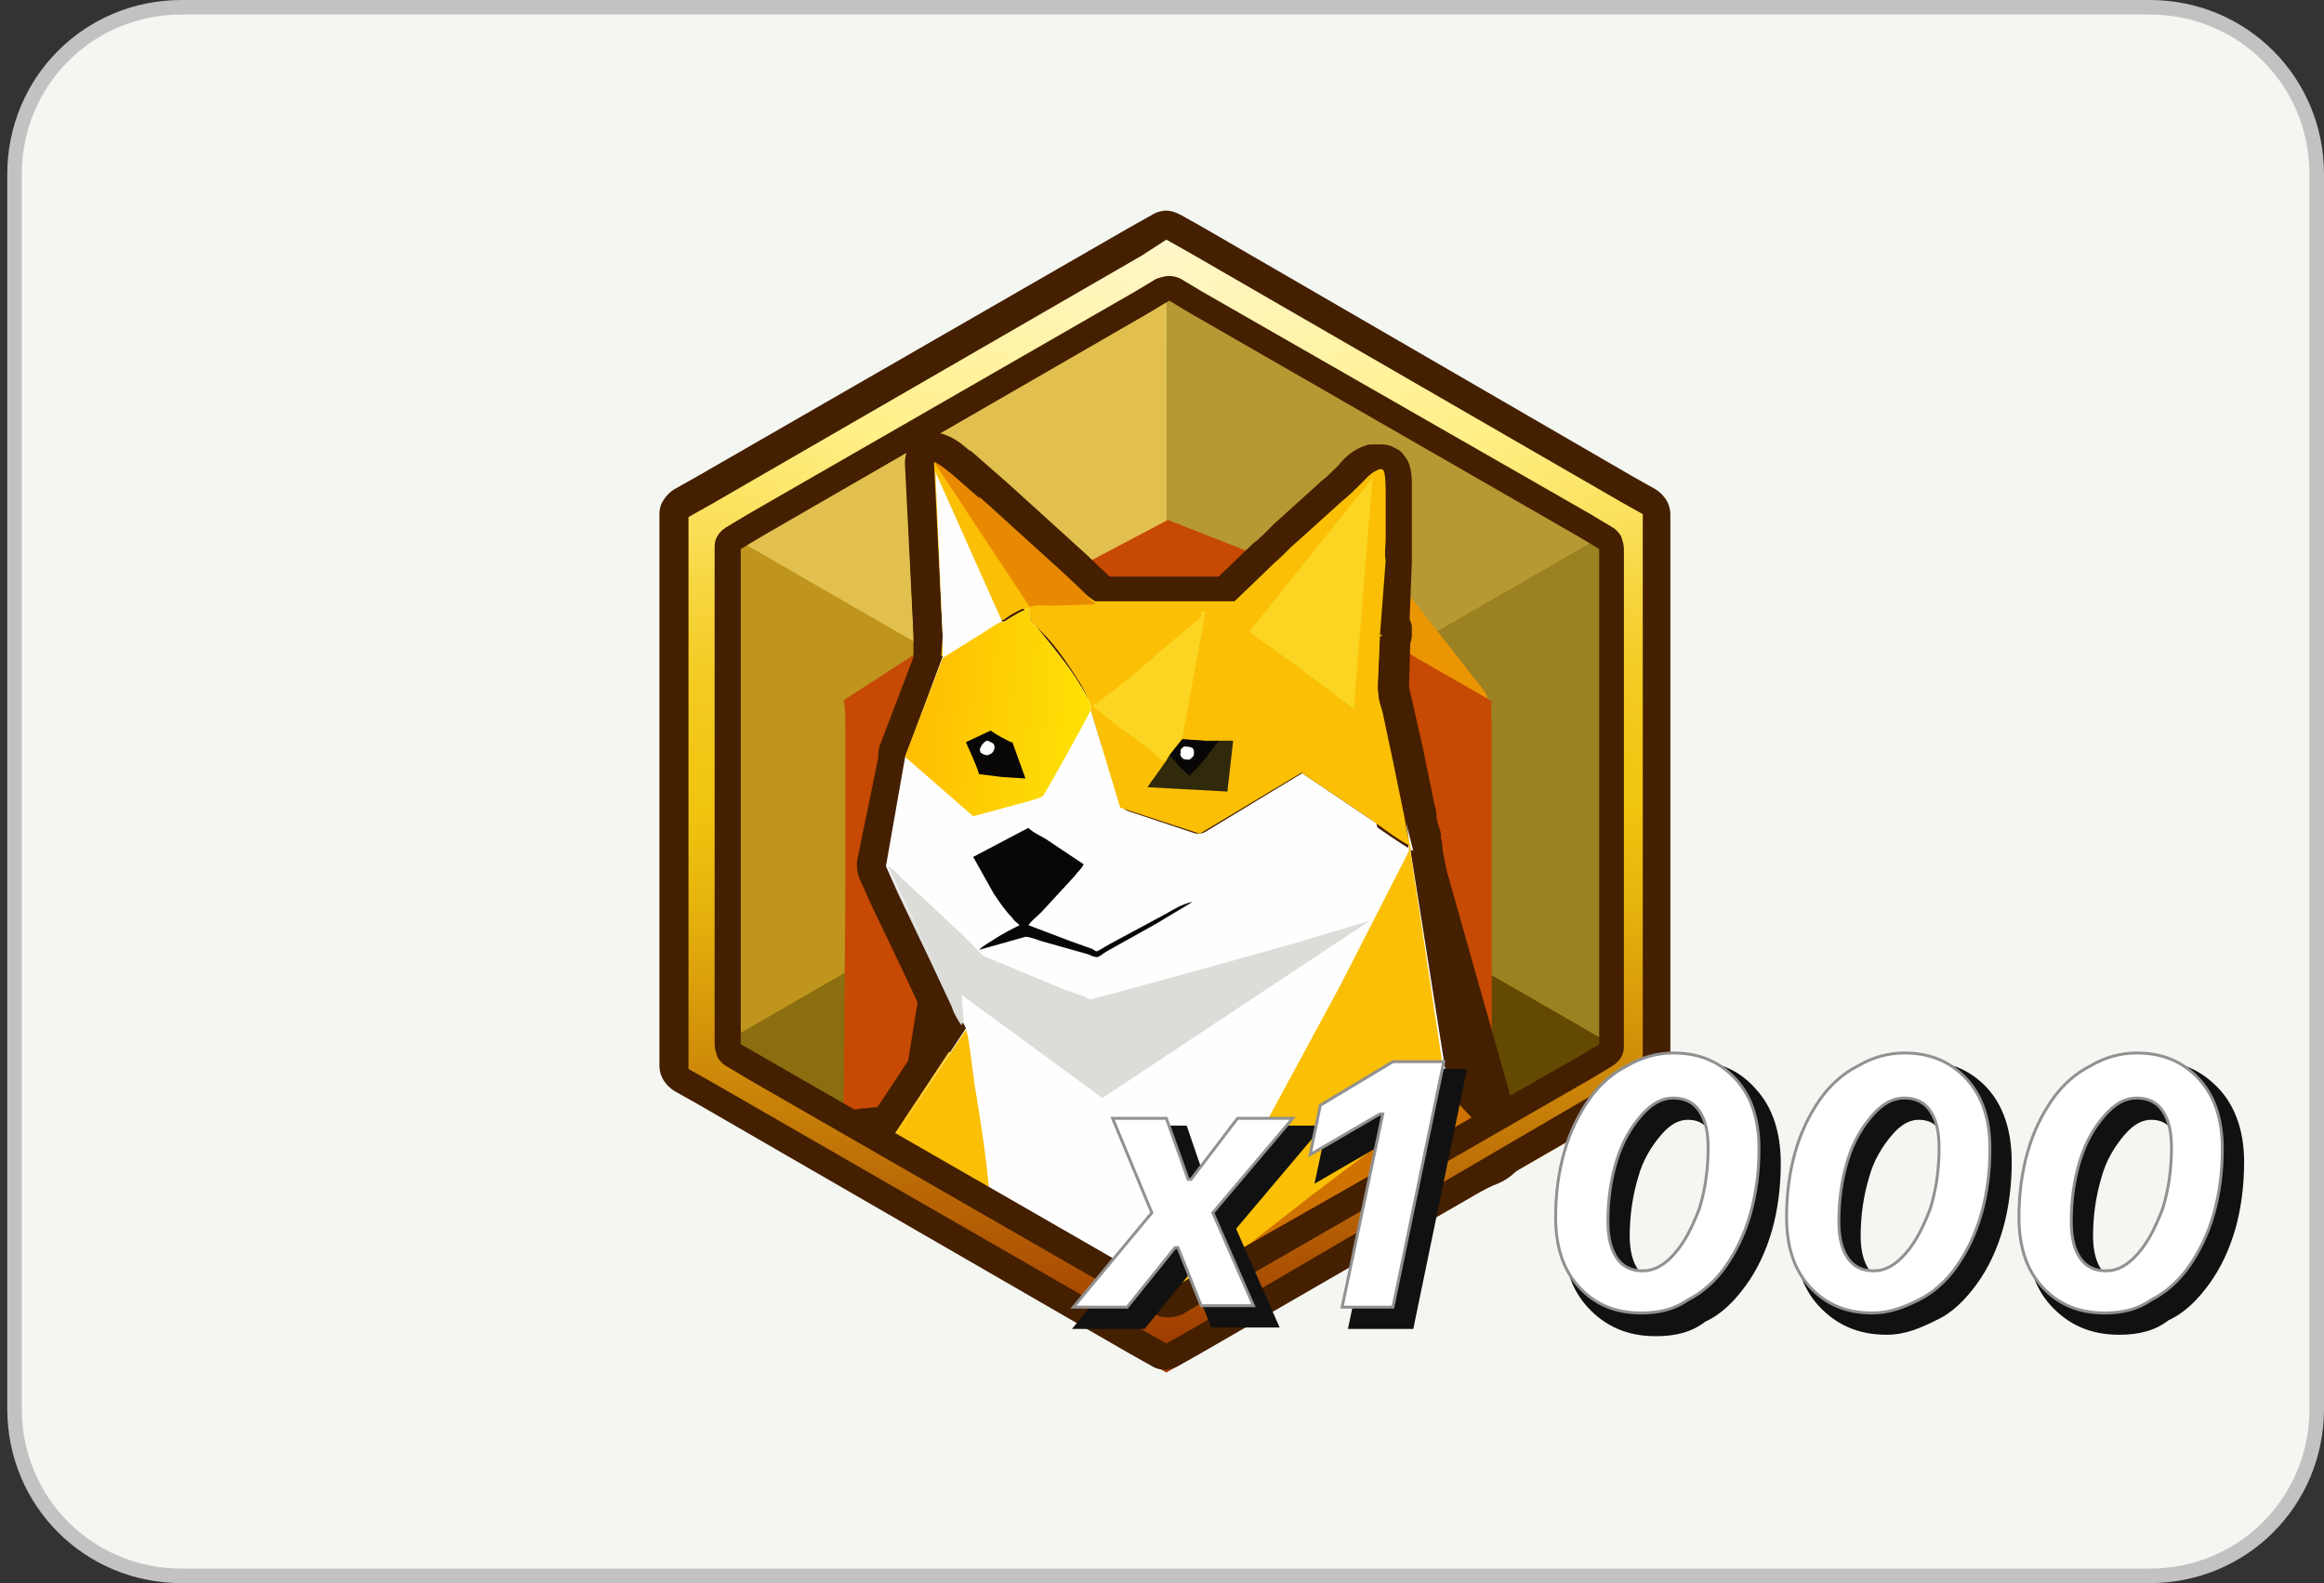 <?xml version="1.0" encoding="utf-8"?>
<!-- Generator: Adobe Illustrator 27.1.1, SVG Export Plug-In . SVG Version: 6.00 Build 0)  -->
<svg version="1.1" id="Слой_1" xmlns="http://www.w3.org/2000/svg" xmlns:xlink="http://www.w3.org/1999/xlink" x="0px" y="0px"
	 viewBox="0 0 160 109" style="enable-background:new 0 0 160 109;" xml:space="preserve">
<rect x="0" y="0" width="160" height="109" fill="#333333" stroke="none"/>
<style type="text/css">
	.st0{fill:#F4F6F1;}
	.st1{fill:none;stroke:#C2C2C2;}
	.st2{fill:url(#SVGID_1_);}
	.st3{fill:#E2C04F;}
	.st4{fill:#BF951E;}
	.st5{fill:#8A6E10;}
	.st6{fill:#B69932;}
	.st7{fill:#634902;}
	.st8{fill:#9B8122;}
	.st9{fill:#EB9503;}
	.st10{fill:#C64904;}
	.st11{fill:#D07202;stroke:#441F00;stroke-width:2;stroke-linejoin:round;}
	.st12{fill:#FBBF05;stroke:#441F00;stroke-width:2;stroke-linejoin:round;}
	.st13{fill:#30290B;stroke:#441F00;stroke-width:2;stroke-linejoin:round;}
	.st14{fill:#080706;stroke:#441F00;stroke-width:2;stroke-linejoin:round;}
	.st15{fill:#FEFEFE;stroke:#441F00;stroke-width:2;stroke-linejoin:round;}
	.st16{fill:#E78A02;stroke:#441F00;stroke-width:2;stroke-linejoin:round;}
	.st17{fill:#FBD522;stroke:#441F00;stroke-width:2;stroke-linejoin:round;}
	
		.st18{fill:url(#SVGID_00000070828984947769649320000008648513699548828034_);stroke:#441F00;stroke-width:2;stroke-linejoin:round;}
	.st19{fill:#DCDCD8;stroke:#441F00;stroke-width:2;stroke-linejoin:round;}
	.st20{fill:#D07202;}
	.st21{fill:#FBBF05;}
	.st22{fill:#30290B;}
	.st23{fill:#080706;}
	.st24{fill:#FEFEFE;}
	.st25{fill:#E78A02;}
	.st26{fill:#FBD522;}
	.st27{fill:url(#SVGID_00000176042448359758366220000010838776585663990462_);}
	.st28{fill:#DCDCD8;}
	.st29{fill-rule:evenodd;clip-rule:evenodd;fill:url(#SVGID_00000099638481866129598770000002598966455978120581_);}
	.st30{fill:#441F00;}
	.st31{fill:#111111;}
	.st32{fill:#FFFFFF;stroke:#919191;stroke-width:0.2;stroke-miterlimit:10;}
</style>
<path class="st0" d="M12.7,0.7h135.5c6.4,0,11.5,5.1,11.5,11.5v85c0,6.4-5.1,11.5-11.5,11.5H12.7c-6.4,0-11.5-5.1-11.5-11.5v-85
	C1.2,5.8,6.3,0.7,12.7,0.7z"/>
<path class="st1" d="M12.5,0.5H148c6.4,0,11.5,5.1,11.5,11.5v85c0,6.4-5.1,11.5-11.5,11.5H12.5C6.1,108.5,1,103.4,1,97V12
	C1,5.6,6.1,0.5,12.5,0.5z"/>
<linearGradient id="SVGID_1_" gradientUnits="userSpaceOnUse" x1="80.35" y1="580.5" x2="80.35" y2="501.1" gradientTransform="matrix(1 0 0 1 0 -486)">
	<stop  offset="0" style="stop-color:#9C3600"/>
	<stop  offset="4.000000e-02" style="stop-color:#A44401"/>
	<stop  offset="0.25" style="stop-color:#CD8909"/>
	<stop  offset="0.4" style="stop-color:#E7B40D"/>
	<stop  offset="0.48" style="stop-color:#F1C40F"/>
	<stop  offset="0.53" style="stop-color:#F2C615"/>
	<stop  offset="0.6" style="stop-color:#F3CC25"/>
	<stop  offset="0.67" style="stop-color:#F7D53F"/>
	<stop  offset="0.75" style="stop-color:#FBE363"/>
	<stop  offset="0.81" style="stop-color:#FFF088"/>
	<stop  offset="1" style="stop-color:#FFF8D6"/>
</linearGradient>
<path class="st2" d="M80.3,15.1L114.7,35v39.7L80.3,94.5L46,74.7V35L80.3,15.1z"/>
<path class="st3" d="M80.3,19v35.2L49.8,36.6L80.3,19z"/>
<path class="st4" d="M80.3,54.2L49.8,71.8V36.6L80.3,54.2z"/>
<path class="st5" d="M80.3,54.2v35.2L49.8,71.8L80.3,54.2z"/>
<path class="st6" d="M80.3,19l30.5,17.6L80.3,54.2V19z"/>
<path class="st7" d="M80.3,54.2l30.5,17.6L80.3,89.4V54.2z"/>
<path class="st8" d="M80.3,54.2l30.5-17.6v35.2L80.3,54.2z"/>
<path class="st9" d="M95.2,38.6c0.3,0.2,0.4,0.5,0.6,0.8l1,1.3l4.7,6c0.3,0.4,0.8,0.9,0.9,1.3v0.1l0.1,0.1l-4.7-2.7L96,44.4
	c-0.3-0.2-0.6-0.4-0.9-0.5L95.2,38.6z"/>
<path class="st10" d="M80.4,35.8l7.4,2.9l-2.1,2c-0.4,0.4-0.8,0.9-1.3,1.1c-0.4,0.2-1.1,0.3-1.5,0.3h-0.3l-7.3-0.5l-2.1-2L80.4,35.8
	z"/>
<path class="st10" d="M64.9,43.8v1.5l-2.6,6.8l-0.5,3.1l-0.6,3.2c0,0.2-0.3,0.9-0.2,1.1c0,0.1,0.1,0.1,0.1,0.1l0.8,1.8l2.2,4.6
	l1.5,3.2c0.2,0.5,0.4,1,0.7,1.4l0.1,0.3l-4.9,7.4c-0.6,0-3.1,0.2-3.4,0.5L58,78.6l0.1-3.8v-0.1l0.1-13.2v-8.9v-2.7
	c0-0.5,0-1.1-0.1-1.6v-0.1L64.9,43.8z"/>
<path class="st10" d="M95,43.8c0.3,0.1,0.6,0.3,0.9,0.5l1.8,1.1l4.7,2.7l0.3,0.2v0.1c-0.1,0.5,0,1.1,0,1.6v2.6V61v13.3v1.1v2.3v0.7
	l-0.1,0.4l-3.1-3.6c-0.2-0.6-0.2-1.3-0.3-1.9L99,70.6l-1.8-11.9c0-0.1,0-0.2,0-0.3c-0.2-0.6-0.3-1.3-0.5-2l-0.8-3.9l-0.7-3.3
	c-0.1-0.4-0.2-0.9-0.3-1.3c0-0.5,0-1.1,0-1.6L95,43.8z"/>
<path class="st11" d="M61.9,77.3c-0.1,0-0.2-0.1-0.3-0.1c-0.3,0-1.2,0-1.9,0.1c-0.4,0-0.8,0.1-1.1,0.2c-0.2,0-0.3,0.1-0.5,0.1
	c-0.1,0-0.4,0.1-0.6,0.3c-0.2,0.2-0.4,0.5-0.3,0.9c0,0.3,0.2,0.6,0.5,0.8l6,3.1l0,0l9.8,4.8l0,0l4,2l0,0l0,0l1.6,0.8l0,0h0.1
	c0.2,0.1,0.6,0.3,1,0.3c0.5,0.1,0.9-0.2,1.1-0.6s0-0.9-0.4-1.2l-12.2-7.7l0,0l-4.1-2.4l0,0L63,77.9l-0.1-0.1
	C62.6,77.6,62.3,77.4,61.9,77.3z M58.6,79.6L58.6,79.6L58.6,79.6z"/>
<path class="st12" d="M69.8,43.5c0.1-0.1,0.2-0.1,0.3-0.2c0,0.1,0.1,0.1,0.1,0.1c0.1,0.1,0.2,0.2,0.2,0.2l0,0l0,0l0.9,1
	c0.8,1,1.5,2,2.2,3l0,0l0.1,0.1c0.1,0.2,0.2,0.3,0.3,0.5c0.1,0.1,0.1,0.2,0.1,0.2l0,0c0,0.1,0,0.2,0,0.3l2.1,7
	c0.1,0.3,0.3,0.6,0.7,0.7l5.5,1.8c0.3,0.1,0.6,0.1,0.8-0.1l6.4-3.9l4.1,2.7l0,0l0,0c0.2,0.2,0.5,0.3,0.8,0.5
	c0.7,0.5,1.5,1.1,2.3,1.5c0.4,0.2,0.8,0.1,1.1-0.1c0.3-0.3,0.4-0.7,0.3-1.1c-0.1-0.4-0.2-0.8-0.3-1.2c0-0.2-0.1-0.4-0.1-0.6l0,0
	L96.9,52l0,0l-0.8-3l0,0c0-0.2-0.1-0.4-0.1-0.5c-0.1-0.3-0.1-0.5-0.1-0.7c0-0.3,0-0.6,0-1c0-0.1,0-0.3,0-0.5l0,0l0,0l0.1-2.4l0,0
	l0,0l0.2-5.2v-0.1c0-0.3,0-0.5,0-0.8c0-0.2,0-0.4,0-0.6l0,0l0,0v-3l0,0c0-0.1,0-0.2,0-0.4l0,0c0-0.1,0-0.3,0-0.4c0-0.3,0-0.7-0.1-1
	c0-0.1-0.1-0.3-0.2-0.4l0,0l-0.1-0.1c0-0.1-0.1-0.1-0.3-0.2c-0.1-0.1-0.3-0.1-0.4-0.1s-0.1,0-0.2,0l0,0c-0.2,0-0.3,0-0.5,0
	c-0.7,0.2-1.2,0.7-1.5,1.1c-0.1,0.1-0.1,0.1-0.1,0.1l0,0c-0.4,0.4-0.8,0.8-1.2,1.1c0,0,0,0-0.1,0.1l-3.1,2.8l0,0
	c-0.2,0.2-0.3,0.3-0.5,0.5c-0.3,0.3-0.6,0.6-1,0.9l-0.1,0.1l-2.5,2.4h-8.9L73.5,39L65,31.1c-0.3-0.3-0.7-0.3-1.1-0.2
	c-0.4,0.2-0.6,0.5-0.6,1l0.6,11.9v1.5c0,0.4,0.2,0.7,0.5,0.9s0.7,0.2,1,0l3.2-2c0.1-0.1,0.3-0.2,0.4-0.2c0,0,0.1,0,0.1-0.1
	c0.1-0.1,0.2-0.1,0.2-0.1C69.4,43.7,69.6,43.6,69.8,43.5L69.8,43.5L69.8,43.5z"/>
<path class="st13" d="M81.4,49.9c-0.3,0-0.6,0.1-0.8,0.4l-0.9,1.2l0,0L79.4,52l-0.1,0.1c-0.2,0.4-0.5,0.8-0.8,1.2
	c-0.1,0.2-0.2,0.3-0.3,0.5c-0.2,0.3-0.2,0.7-0.1,1c0.2,0.3,0.5,0.5,0.9,0.6l5.5,0.2c0.5,0,1-0.4,1-0.9l0.4-3.5
	c0-0.3-0.1-0.6-0.2-0.8c-0.2-0.2-0.5-0.3-0.7-0.3h-2L81.4,49.9z"/>
<path class="st14" d="M81.4,49.9c-0.3,0-0.6,0.1-0.8,0.4l-0.9,1.2c-0.3,0.4-0.3,0.9,0.1,1.3L80,53c0.4,0.4,0.8,0.8,1.2,1.2
	c0.3,0.3,0.8,0.3,1.2,0c0.5-0.4,0.9-0.9,1.2-1.2l0.1-0.1l0,0c0-0.1,0.1-0.1,0.1-0.2c0.3-0.3,0.6-0.7,0.9-1.1c0.2-0.3,0.2-0.7,0.1-1
	c-0.2-0.3-0.5-0.5-0.9-0.5c-0.1,0-0.2,0-0.3,0l0,0l0,0c-0.1,0-0.2,0-0.2,0h-0.1c-0.1,0-0.2-0.1-0.3-0.1L81.4,49.9z M83.2,50L83.2,50
	L83.2,50z"/>
<path class="st15" d="M80.8,50.7c0.2-0.2,0.4-0.3,0.7-0.3l0,0c0.1,0,0.2,0,0.4,0c0.2,0,0.5,0.1,0.8,0.4L80.8,50.7z M80.8,50.7
	L80.8,50.7c-0.1,0.1-0.5,0.4-0.6,1.1l0,0c0,0.2,0,0.4,0.1,0.6c0.1,0.2,0.2,0.4,0.4,0.6l0,0c0.4,0.4,1,0.4,1.2,0.4s0.5-0.1,0.6-0.3
	l0,0c0.1-0.1,0.6-0.5,0.6-1.1l0,0 M80.8,50.7l2.4,1.3 M83.2,52c0-0.1,0-0.4-0.1-0.6 M83.2,52l-0.1-0.6 M81.2,51.8L81.2,51.8
	L81.2,51.8c0-0.1,0.1-0.2,0.1-0.2l0,0l0,0C81.2,51.7,81.2,51.7,81.2,51.8L81.2,51.8L81.2,51.8z M81.2,51.8L81.2,51.8L81.2,51.8z
	 M83.1,51.4c-0.1-0.2-0.2-0.4-0.4-0.6L83.1,51.4z M81.5,52.2L81.5,52.2L81.5,52.2L81.5,52.2L81.5,52.2L81.5,52.2
	c-0.1,0-0.2-0.1-0.2-0.2c0-0.1,0-0.1,0-0.2l0,0C81.2,52,81.3,52.1,81.5,52.2C81.4,52.2,81.4,52.2,81.5,52.2
	C81.4,52.2,81.4,52.2,81.5,52.2C81.4,52.2,81.4,52.2,81.5,52.2z M81.2,51.8L81.2,51.8L81.2,51.8z M82.2,52.1L82.2,52.1
	c0-0.1,0-0.1,0-0.2v-0.1l0,0c0,0,0,0,0,0.1l0,0C82.2,51.9,82.2,52,82.2,52.1C82.2,52,82.2,52.1,82.2,52.1z M82.2,51.8L82.2,51.8
	c0-0.1-0.1-0.2-0.2-0.3l0,0l0,0l0,0l0,0l0,0C82.1,51.6,82.1,51.7,82.2,51.8C82.2,51.7,82.2,51.8,82.2,51.8z M82,51.4L82,51.4
	c-0.1,0-0.1,0-0.2,0v-0.1C81.9,51.3,82,51.4,82,51.4z"/>
<path class="st16" d="M70.1,42.3c0.3,0.4,0.7,0.5,1.2,0.4c0,0,0,0,0.1,0s0.2,0,0.3,0c0.1,0,0.2,0,0.4,0l0,0c0.1,0,0.2,0,0.4,0l0,0
	l3-0.1c0.4,0,0.8-0.3,0.9-0.6c0.1-0.4,0-0.8-0.2-1.1l-2.1-2l0,0L68.7,34l0,0l-2.4-2.1l0,0c-0.1,0-0.1-0.1-0.2-0.1
	c-0.3-0.3-0.8-0.7-1.3-0.9c-0.4-0.2-0.9-0.1-1.2,0.2c-0.3,0.3-0.3,0.8-0.1,1.2L70.1,42.3z"/>
<path class="st15" d="M63.4,32.5l0.5,11.3v1.5c0,0.4,0.2,0.7,0.5,0.9s0.7,0.2,1,0l3.2-2c0.1-0.1,0.3-0.2,0.4-0.2c0,0,0.1,0,0.1-0.1
	c0.1-0.1,0.2-0.1,0.3-0.2c0.5-0.2,0.7-0.8,0.5-1.3l-4.5-10.3c-0.2-0.4-0.7-0.7-1.1-0.6C63.8,31.6,63.4,32,63.4,32.5z"/>
<path class="st17" d="M82.7,41.1c-0.5,0-0.9,0.3-1,0.7l-0.1,0.1l0,0L81.5,42l-1.1,1l0,0c-0.4,0.3-0.8,0.7-1.2,1
	c-1.5,1.3-3,2.6-4.6,3.7c-0.3,0.2-0.4,0.5-0.4,0.8s0.1,0.6,0.4,0.8l1.9,1.5l0,0c0.1,0.1,0.2,0.2,0.4,0.3c0.9,0.7,1.7,1.2,2.4,2l0,0
	c0.2,0.2,0.5,0.4,0.8,0.4s0.6-0.1,0.8-0.4l0.3-0.5l0,0l0.9-1.2c0.1-0.1,0.2-0.3,0.2-0.4l1.6-8.7c0.1-0.3,0-0.6-0.2-0.8
	s-0.4-0.4-0.7-0.4L82.7,41.1z"/>
<path class="st17" d="M95.5,33c0-0.4-0.2-0.8-0.6-1c-0.4-0.2-0.9,0-1.2,0.3l-8.4,10.6c-0.2,0.2-0.2,0.5-0.2,0.8s0.2,0.5,0.4,0.7
	l3.2,2.3l0,0l4,3c0.3,0.2,0.7,0.3,1,0.1s0.6-0.5,0.6-0.8L95.5,33z"/>
<path class="st15" d="M68.6,41.8C68.6,41.8,68.7,41.8,68.6,41.8L68.6,41.8L68.6,41.8L68.6,41.8L68.6,41.8c0.3-0.2,0.6-0.4,0.9-0.6
	s0.7-0.4,1.1-0.4c0.3-0.1,0.6,0,0.9,0.2s0.4,0.5,0.4,0.8c0,0.1,0,0.2,0,0.2l0,0c0,0,0,0,0,0.1l0,0v0.1c0,0,0,0,0.1,0.1l0,0l0.9,1.1
	l0,0c0.9,1,1.6,2.1,2.4,3.3c0,0,0,0.1,0.1,0.1c0.1,0.2,0.3,0.4,0.4,0.7c0.1,0.2,0.3,0.6,0.3,1.1l1.9,6.3l4.5,1.5l6.6-4
	c0.3-0.2,0.7-0.2,1.1,0l4.6,3.1l0,0c0.3,0.2,0.6,0.4,0.9,0.6c0,0,0.1,0,0.1,0.1c0.1-0.4,0.4-0.8,0.8-0.8c0.5-0.1,1,0.2,1.2,0.8
	l0.5,2c0,0.2,0,0.4,0,0.6l2.6,16.1l2.2,2.5l0.4,0.2c0.3,0.2,0.6,0.5,0.6,0.9v0.1c0,0,0,0,0,0.1s0,0.2,0,0.3c0,0.3-0.1,0.7-0.5,1l0,0
	c-0.4,0.4-0.9,0.6-1.2,0.7l-20.7,9.9c-0.1,0.1-0.2,0.1-0.3,0.1c-0.3,0.3-0.8,0.3-1.2,0.1L80,90.6l0,0l-12.2-7.7l-4.1-2.4l0,0
	L62,79.6l0,0c-0.1-0.1-0.3-0.2-0.5-0.3c-0.1-0.1-0.2-0.1-0.2-0.1h-0.1l0,0l0,0l0,0l0,0l0,0l0,0l0.5-0.9c0,0,0.6,0.3,0.9,0.5
	L68.6,41.8z M68.6,41.8c-0.2,0.1-0.4,0.2-0.6,0.3c-0.1,0-0.1,0.1-0.1,0.1c-0.1,0.1-0.2,0.1-0.2,0.2l0,0l0,0l-3.2,2
	c-0.2,0.1-0.3,0.3-0.4,0.5l-2.6,7c0,0.1,0,0.1,0,0.2L60,59.4c0,0.2,0,0.4,0.1,0.6 M68.6,41.8L60.2,60 M60.1,60.1l5.2,10.7L60.1,60.1
	z"/>
<path class="st14" d="M70.4,56.1c0.4-0.2,0.8-0.1,1.1,0.1c0.1,0.1,0.3,0.2,0.5,0.4c0.1,0,0.1,0.1,0.2,0.1c0.2,0.1,0.4,0.2,0.5,0.3
	l0,0l2.4,1.6c0.4,0.3,0.6,0.8,0.3,1.3c-0.1,0.3-0.3,0.5-0.4,0.6s-0.1,0.1-0.2,0.2l0,0c-0.1,0.1-0.1,0.1-0.1,0.2l0,0l-2.1,2.2
	l1.5,0.5l0,0l1.4,0.5l0,0l0,0l0,0l0,0 M70.4,56.1l-1.2,9.4c0.5-0.3,1-0.6,1.6-0.9l0.2,0.1l0.2,0.7c-0.1,0-0.2,0-0.2,0 M70.4,56.1
	l-3.8,2c-0.2,0.1-0.4,0.4-0.5,0.6c-0.1,0.3,0,0.6,0.1,0.8l1.6,2.5l0,0l0,0c0.3,0.4,0.6,0.9,1,1.3 M70.4,56.1l-1.5,7.3 M75.5,64.3
	C75.6,64.3,75.6,64.3,75.5,64.3C75.6,64.3,75.6,64.3,75.5,64.3L75.5,64.3l0.2,0.1l0,0l0,0l0,0l0,0l0,0
	C75.7,64.4,75.7,64.4,75.5,64.3C75.7,64.4,75.6,64.3,75.5,64.3l0.1,0.4l0,0l0,0c0,0,0.1-0.1,0.2-0.1l0.4-0.2l0,0l3-1.7l0.8-0.5l0,0
	l1.6-1l0.5,0.9l0.2,1c-0.2,0-0.4,0.1-0.7,0.3c-0.1,0.1-0.3,0.1-0.4,0.2l0,0c-0.1,0.1-0.3,0.2-0.4,0.2L80,64.2l0,0l-3,1.5l0,0
	c0,0-0.1,0-0.1,0.1l0,0c-0.1,0-0.1,0.1-0.2,0.1l0,0c0,0-0.1,0-0.1,0.1c-0.1,0.1-0.2,0.1-0.3,0.2c-0.1,0-0.1,0.1-0.2,0.1l0,0
	c0,0-0.2,0.1-0.3,0.1l0,0h-0.1l0,0c-0.1,0-0.2,0-0.3,0c-0.1,0-0.1,0-0.1,0c-0.1,0-0.1-0.1-0.2-0.1H75l0,0l0,0l0,0l0,0l-1.4-0.5
	L71.8,65l0,0l-0.9-0.3l0.2,0.7H71 M75.5,64.3c0.1,0,0.2-0.1,0.2-0.1l0,0l0,0c0.1,0,0.2-0.1,0.2-0.1l0,0l0,0l3.9-2.1l0,0l0,0
	c0.1-0.1,0.2-0.1,0.4-0.2l0,0c0.1-0.1,0.3-0.2,0.4-0.2c0.3-0.2,0.7-0.4,1.1-0.5c0.5-0.1,1,0.1,1.2,0.6s0,1-0.4,1.2L80,64.4l0,0
	l-3.4,1.9l0,0l0,0c0,0,0,0-0.1,0l0,0c-0.1,0-0.1,0.1-0.2,0.1s-0.2,0.1-0.3,0.2c0,0-0.1,0.1-0.2,0.1s-0.2,0.1-0.3,0.1l0,0
	c-0.1,0-0.2,0-0.3,0c-0.1,0-0.1,0-0.2,0s-0.2,0-0.2-0.1c-0.1,0-0.1,0-0.2-0.1l0,0h-0.1l0,0l0,0l0,0l-3.2-0.9l0,0l0,0
	c-0.1,0-0.2-0.1-0.3-0.1l0,0l0,0c-0.1,0-0.2-0.1-0.2-0.1s0,0-0.1,0 M75.5,64.3l-6.7-0.9 M71,65.4C70.9,65.4,70.9,65.4,71,65.4
	 M71,65.4l-3.1,0.9c-0.4,0.1-0.9-0.1-1.2-0.5c-0.2-0.4-0.1-0.9,0.2-1.2c0.3-0.3,0.7-0.5,1-0.7c0.1,0,0.1-0.1,0.2-0.1l0,0
	c0.2-0.1,0.5-0.3,0.7-0.4 M70.9,65.4L70.9,65.4L70.9,65.4z"/>
<path class="st12" d="M67.4,70.5c-0.1-0.4-0.4-0.6-0.8-0.7s-0.8,0.1-1,0.4l-4.9,7.4c-0.2,0.3-0.2,0.6-0.1,0.9
	c0.1,0.3,0.3,0.5,0.6,0.6c0.1,0.1,0.3,0.1,0.5,0.3c0.1,0.1,0.2,0.1,0.3,0.2l0,0l0,0l1.5,0.9l0,0l0,0l4.1,2.4c0.3,0.2,0.7,0.2,1,0
	s0.5-0.6,0.5-0.9c-0.1-1.9-0.4-3.7-0.7-5.6c-0.1-0.6-0.2-1.2-0.3-1.8l-0.3-2.3l0,0c0-0.1,0-0.1,0-0.2C67.6,71.6,67.6,71,67.4,70.5z"
	/>
<linearGradient id="SVGID_00000073703113652611458240000009254457259064274093_" gradientUnits="userSpaceOnUse" x1="62.831" y1="534.32" x2="74.831" y2="535.543" gradientTransform="matrix(1 0 0 1 0 -486)">
	<stop  offset="0" style="stop-color:#FFBD03"/>
	<stop  offset="1" style="stop-color:#FEE104"/>
</linearGradient>
<path style="fill:url(#SVGID_00000073703113652611458240000009254457259064274093_);stroke:#441F00;stroke-width:2;stroke-linejoin:round;" d="
	M68.6,41.8C68.6,41.8,68.7,41.8,68.6,41.8L68.6,41.8L68.6,41.8L68.6,41.8L68.6,41.8c0.3-0.2,0.6-0.4,0.9-0.6s0.7-0.4,1.1-0.4
	c0.3-0.1,0.6,0,0.9,0.2s0.4,0.5,0.4,0.8c0,0.1,0,0.2,0,0.2l0,0c0,0,0,0,0,0.1l0,0v0.1c0,0,0,0,0.1,0.1l0,0l0.9,1.1l0,0
	c0.9,1,1.6,2.1,2.4,3.3L68.6,41.8z M68.6,41.8c-0.2,0.1-0.4,0.2-0.6,0.3c-0.1,0-0.1,0.1-0.1,0.1c-0.1,0.1-0.2,0.1-0.2,0.2l0,0l0,0
	l-3.2,2c-0.2,0.1-0.3,0.3-0.4,0.5l-2.6,6.8c-0.1,0.4,0,0.8,0.3,1.1l4.7,4.1c0.3,0.2,0.6,0.3,1,0.2l3.6-1.2l0,0 M68.6,41.8L71,55.9
	 M76,48.8c0,0.1-0.1,0.3-0.1,0.4c-0.1,0.1-0.3,0.5-0.6,1.1c-0.3,0.6-0.7,1.3-1.1,2s-0.8,1.4-1.1,1.9c-0.1,0.3-0.3,0.5-0.4,0.7
	c-0.1,0.1-0.1,0.2-0.2,0.2l-0.1,0.1l0,0c0,0-0.1,0.1-0.3,0.2L76,48.8z M76,48.8c0-0.5-0.2-1-0.3-1.3 M76,48.8l-0.3-1.3 M70.9,55.9
	L70.9,55.9 M70.9,55.9L70.9,55.9 M70.9,55.9c0.1,0,0.2-0.1,0.3-0.1 M70.9,55.9l0.3-0.1 M75.7,47.5c-0.1-0.3-0.3-0.5-0.4-0.7
	 M75.7,47.5l-0.4-0.7 M75.3,46.8C75.3,46.8,75.3,46.7,75.3,46.8L75.3,46.8z M71.2,55.9c0.1,0,0.2-0.1,0.3-0.1 M71.2,55.9l0.3-0.1
	 M71.5,55.8c0.2-0.1,0.5-0.2,0.8-0.3L71.5,55.8z"/>
<path class="st14" d="M68.8,49.5c-0.3-0.2-0.7-0.3-1.1-0.1L66,50.2c-0.5,0.2-0.7,0.8-0.5,1.3c0.1,0.3,0.3,0.7,0.4,1
	c0,0.1,0.1,0.1,0.1,0.2c0.2,0.4,0.3,0.7,0.4,1c0.1,0.4,0.5,0.7,0.9,0.7l1.6,0.2l0,0l1.6,0.1c0.3,0,0.7-0.1,0.9-0.4
	c0.2-0.3,0.3-0.6,0.1-0.9l-0.9-2.5c-0.1-0.3-0.3-0.5-0.6-0.6h-0.1C69.5,49.9,69.1,49.7,68.8,49.5z"/>
<path class="st15" d="M67.4,50.1C67.6,50,67.8,50,68,50c0.1,0,0.3,0,0.5,0.1s0.4,0.2,0.5,0.4c0.1,0.1,0.2,0.2,0.2,0.4l0,0
	c0,0.1,0.1,0.2,0.1,0.4s0,0.5-0.1,0.7L67.4,50.1z M67.4,50.1L67.4,50.1 M67.4,50.1L67.4,50.1 M68.6,52.8c-0.2,0.1-0.4,0.1-0.6,0.1
	c-0.1,0-0.4,0-0.6-0.1s-0.4-0.2-0.6-0.4c-0.1-0.1-0.2-0.2-0.2-0.3c-0.1-0.2-0.2-0.5-0.1-1L68.6,52.8z M68.6,52.8L68.6,52.8
	 M68.6,52.8L68.6,52.8 M68.5,51.6L68.5,51.6c0,0.1,0,0.1-0.1,0.2l0,0l0,0C68.4,51.7,68.4,51.7,68.5,51.6z M68.5,51.6L68.5,51.6
	L68.5,51.6L68.5,51.6L68.5,51.6L68.5,51.6L68.5,51.6L68.5,51.6L68.5,51.6z M67.5,51.4C67.5,51.3,67.5,51.3,67.5,51.4
	C67.6,51.3,67.6,51.3,67.5,51.4c0.1-0.2,0.1-0.2,0.2-0.2l0,0l0,0C67.7,51.2,67.6,51.3,67.5,51.4L67.5,51.4L67.5,51.4
	C67.5,51.3,67.5,51.3,67.5,51.4L67.5,51.4z M67.5,51.4L67.5,51.4L67.5,51.4L67.5,51.4L67.5,51.4z M68.6,52.8c0.1,0,0.6-0.3,0.8-0.8
	L68.6,52.8z M67.4,50.1c-0.2,0.1-0.7,0.4-0.9,1L67.4,50.1z M67.8,51.9L67.8,51.9L67.8,51.9C67.8,51.9,67.7,51.9,67.8,51.9L67.8,51.9
	L67.8,51.9z M68.3,51L68.3,51C68.2,51,68.2,51,68.3,51L68.3,51C68.2,51,68.2,51,68.3,51L68.3,51z"/>
<path class="st19" d="M61.5,58.7c-0.4-0.2-0.9-0.1-1.2,0.2s-0.4,0.8-0.2,1.2l0.8,1.8l0,0l2.2,4.6l0,0l1.5,3.2l0,0
	c0,0.1,0.1,0.2,0.1,0.3c0.2,0.4,0.4,0.8,0.7,1.2c0.2,0.3,0.6,0.5,1,0.4s0.7-0.4,0.8-0.8v-0.1l8,5.8c0.3,0.2,0.8,0.3,1.1,0l18.4-12.3
	c0.4-0.3,0.6-0.8,0.4-1.3c-0.2-0.4-0.7-0.7-1.2-0.5l-5.7,1.7l-7.2,2l0,0l0,0l-5.5,1.5c-0.1,0-0.2,0.1-0.2,0.1h-0.1
	c-0.1,0-0.1,0-0.1,0s0,0-0.1,0l0,0l0,0c0,0,0,0-0.1,0c0,0,0,0-0.1,0l-1.3-0.5L68.3,65c0,0-0.1,0-0.1-0.1l-0.1-0.1l0,0
	c0,0-0.1-0.1-0.1-0.2l0,0l-1-0.9l0,0l-3.1-2.9l0,0l0,0l-1.3-1.2l0,0l-0.1-0.1C62.3,59.2,61.9,58.9,61.5,58.7z M75.1,67.8L75.1,67.8
	L75.1,67.8z"/>
<path class="st12" d="M94,43.8L94,43.8L94,43.8L94,43.8z M94,43.8L94,43.8v0.4 M94,43.8l9.8,34.7 M94,44.1L94,44.1
	c0-0.1,0-0.1-0.1-0.2c0-0.1,0-0.2,0-0.3s0-0.2,0.1-0.3c0-0.1,0.1-0.2,0.2-0.3s0.2-0.1,0.2-0.2c0.1,0,0.1-0.1,0.2-0.1s0.1,0,0.1,0
	c0.1,0,0.1,0,0.2,0H95c0,0,0,0,0.1,0h0.1l0,0c0,0,0,0,0.1,0c0,0,0,0,0.1,0h0.1h0.1c0,0,0,0,0.1,0l0,0l0,0c0,0,0,0,0.1,0.1
	c0,0,0,0,0.1,0c0,0,0,0,0.1,0.1c0,0,0.1,0.1,0.1,0.2c0,0,0,0.1,0.1,0.1c0,0.1,0,0.1,0,0.2c0,0.1,0,0.2,0,0.3s0,0.2-0.1,0.3L96,47.4
	l0.8,3.5l0.2,0.9l0,0l0,0l0.8,3.9l0,0c0.1,0.2,0.1,0.4,0.1,0.6v0.1l0.1,0.5l0.2,0.6c0,0,0,0,0,0.1 M94,44.1l-0.1,2.1 M94,44.1
	l-0.1,2.1 M98.2,58.1C98.2,58.2,98.2,58.2,98.2,58.1l0.1,0.4v0.1 M98.2,58.1L98.2,58.1c0,0.1,0.1,0.3,0.1,0.5 M98.2,58.1l3.8,18.2
	 M98.2,58.6C98.2,58.6,98.2,58.7,98.2,58.6c0,0.2,0,0.4-0.1,0.5l-0.6,1.2l2.3,14.9l1.6,1.9 M98.2,58.6l2.5,16.3l1.2,1.5 M101.3,77.2
	l1.5,0.6v0.7 M101.3,77.2l0.8-0.6l-0.2-0.2 M101.3,77.2l0.3-0.9l0.3,0.1 M102.8,78.4c0,0.1,0,0.1,0,0.2c0,0.2,0,0.4-0.2,0.6
	s-0.6,0.4-0.9,0.5 M102.8,78.4h1l0,0 M102.8,78.4h1 M101.8,79.7l-19.7,9.5c0,0,0,0.1-0.1,0.1l0,0c-0.1,0.1-0.1,0.2-0.2,0.3
	c-0.1,0.2-0.2,0.3-0.2,0.4l-0.5-0.2H81l0,0v0.1l-0.1,0.8h-0.1 M101.8,79.7l0.4,0.9l0,0 M101.8,79.7l0.4,0.9l0,0 M80.8,90.6
	L80.8,90.6L80.8,90.6L80.8,90.6L80.8,90.6l0.3-0.9l-0.3-0.1l0.1-0.6l-0.1-0.3l0.2-0.1v-0.1h0.1l0.3-0.1L80.5,88
	c0,0.1-0.1,0.1-0.1,0.2l0,0c-0.1,0.1-0.1,0.2-0.2,0.3c-0.1,0.2-0.3,0.5-0.3,0.7c-0.1,0.3-0.1,0.6,0.1,0.9s0.4,0.4,0.7,0.5H80.8z
	 M80.8,90.6c0.2,0.1,0.5,0.1,0.7,0l20.7-9.9 M102.2,80.6c0.3-0.1,0.8-0.3,1.2-0.7l0,0c0.3-0.3,0.4-0.7,0.5-1c0-0.1,0-0.2,0-0.3v-0.1
	v-0.1 M82.5,86.5l-1.1,1.9l-0.1,0.1L80.5,88l1.1-2 M82.5,86.5l3.5-6.4 M82.5,86.5L81.6,86l0,0 M82.5,86.5L81.6,86l0,0 M86,80.1
	l6.6-12.2 M86,80.1l-0.9-0.5l6.6-12.2 M86,80.1l-0.9-0.5L81.6,86 M92.6,67.9l3.9-7.7l-0.2-1.4l0,0v-0.2l0,0 M92.6,67.9l-0.9-0.5l0,0
	 M92.6,67.9l-0.9-0.5l0,0 M96.2,58.5L96.2,58.5L96,58l0,0 M96.2,58.5c-0.1-0.2-0.1-0.4-0.1-0.5 M96.2,58.5l-4.5,8.9 M96,58
	C96,58,96,57.9,96,58C96,57.9,96,57.9,96,58 M96,58C96,58,96,57.9,96,58L96,58 M96,57.9l-0.1-0.6 M96,57.9c-0.1-0.2-0.1-0.4-0.1-0.6
	 M95.9,57.2c0-0.1,0-0.1,0-0.2c0-0.2-0.1-0.3-0.1-0.5l0,0l0,0L95,52.6l-0.2-0.9 M95.9,57.2l-1.2-5.5 M94.7,51.7l-0.5-2.3l0,0
	L93.9,48v-0.1c0,0.4,0.1,0.9,0.2,1.2c0,0.1,0,0.2,0.1,0.3l0,0l0,0L94.7,51.7z M93.9,47.9L93.9,47.9l0.1-1.7l0,0l0,0 M93.9,47.9
	l0.1-3.8l-0.1,2.1l0,0l0,0 M93.9,47.9c0-0.5,0-1,0-1.4c0-0.1,0-0.2,0-0.3 M93.9,47.9v-1.7 M96.1,49c0-0.2-0.1-0.4-0.1-0.5
	c-0.1-0.3-0.1-0.4-0.1-0.7L96.1,49z M94.7,44.7C94.7,44.7,94.6,44.7,94.7,44.7C94.6,44.7,94.6,44.7,94.7,44.7
	C94.6,44.7,94.6,44.7,94.7,44.7C94.6,44.7,94.6,44.7,94.7,44.7C94.6,44.7,94.6,44.7,94.7,44.7L94.7,44.7L94.7,44.7z M95.9,47.7
	c0-0.3,0-0.6,0-0.9c0-0.1,0-0.3,0-0.5l0,0l0,0l0.1-2L95.9,47.7z"/>
<path class="st11" d="M100.4,74.5c-0.3-0.4-1-0.5-1.4-0.1l-9.3,7.2l0,0l-5.9,4.6l-2.1,1.6l-0.9,0.7l0,0l0,0c0,0,0,0-0.1,0l0,0
	l-0.1,0.1c-0.1,0.1-0.3,0.2-0.4,0.5c-0.1,0.2-0.2,0.5-0.1,0.8s0.3,0.5,0.5,0.6h0.1c0.3,0.1,0.6,0.1,0.9,0l20.7-9.9
	c0.3-0.1,0.8-0.3,1.2-0.7l0,0c0.3-0.3,0.4-0.7,0.5-1c0-0.1,0-0.2,0-0.3v-0.1v-0.1c0-0.5-0.4-1-0.9-1l0,0L100.4,74.5z"/>
<path class="st20" d="M61.6,78.2c0.3,0.1,0.6,0.3,0.9,0.5l1.5,0.9l4.1,2.4l12.2,7.7c-0.3,0-0.6-0.2-0.8-0.3l-1.6-0.8l-4-2l-9.8-4.8
	l-6-3.1C58.4,78.4,61,78.2,61.6,78.2z"/>
<path class="st21" d="M64.9,43.8l-0.6-12l8.6,8l2.5,1.6H85l2.8-2.7c0.5-0.4,1-1,1.5-1.4l3.1-2.8c0.5-0.4,0.9-0.8,1.3-1.2
	s0.7-0.8,1.3-1c0.2,0,0.2,0,0.3,0.2c0.1,0.5,0.1,1.1,0.1,1.6v3c0,0.5-0.1,1,0,1.5L95,43.8l-0.1,2.4c0,0.5-0.1,1.1,0,1.6
	c0,0.4,0.2,0.9,0.3,1.3l0.7,3.3l0.8,3.9c0.1,0.6,0.2,1.4,0.5,2c-1-0.5-2-1.3-3-2l-4.6-3.1l-7,4.2l-5.5-1.8l-2.1-7
	c0-0.5-0.4-1.1-0.6-1.5c-0.7-1.1-1.4-2.2-2.3-3.2L71.2,43c-0.1-0.1-0.3-0.4-0.4-0.5c0-0.2,0-0.5,0-0.7c-0.5,0.1-1.2,0.5-1.6,0.8
	c-0.1,0.1-0.2,0.1-0.3,0.1c-0.3,0.1-0.6,0.4-0.9,0.5l-3.2,2L64.9,43.8z"/>
<path class="st22" d="M81.4,50.9l1.5,0.1h2l-0.4,3.5L79,54.2c0.4-0.6,0.8-1.1,1.2-1.7l0.3-0.5L81.4,50.9z"/>
<path class="st23" d="M81.4,50.9l1.5,0.1l0,0c0.2,0.1,0.7,0,1,0c-0.3,0.4-0.6,0.8-0.9,1.2s-0.7,0.8-1.1,1.2
	c-0.4-0.3-0.8-0.7-1.1-1.1L80.5,52L81.4,50.9z"/>
<path class="st24" d="M81.5,51.4c0.2,0,0.4,0,0.6,0.1c0.1,0.1,0.1,0.2,0.1,0.4s-0.2,0.3-0.3,0.4c-0.2,0-0.4,0-0.5-0.1
	s-0.2-0.3-0.1-0.4C81.2,51.6,81.4,51.5,81.5,51.4z"/>
<path class="st25" d="M70.9,41.8l-6.6-10c0.5,0.2,0.9,0.6,1.3,0.9l2.4,2.1l5.3,4.8l2.1,2l-3,0.1C72,41.7,71.3,41.6,70.9,41.8z"/>
<path class="st24" d="M64.9,43.8l-0.5-11.3L69,42.8c-0.3,0.1-0.6,0.4-0.9,0.5l-3.2,2V43.8z"/>
<path class="st26" d="M82.7,42.1H83l-1.6,8.7L80.5,52l-0.3,0.5v-0.1H80c-0.9-0.9-1.9-1.6-2.9-2.3l-1.9-1.5c2.1-1.4,4-3.2,5.9-4.8
	l1.1-0.9c0.2-0.1,0.4-0.3,0.5-0.5C82.7,42.3,82.7,42.2,82.7,42.1z"/>
<path class="st26" d="M94.5,32.9l-1.3,15.9l-4-3L86,43.5L94.5,32.9z"/>
<path class="st24" d="M69,42.8c0.1,0,0.2,0,0.3-0.1c0.5-0.3,1.1-0.7,1.6-0.8c0,0.2-0.1,0.5,0,0.7c0,0.1,0.3,0.4,0.4,0.5l0.9,1.1
	c0.8,1,1.6,2,2.3,3.2c0.2,0.4,0.7,1,0.6,1.5l2.1,7l5.5,1.8l7-4.2l4.6,3.1c1,0.7,2,1.4,3,2l-0.5-2l3,18.9l2.6,2.9l0.5,0.3
	c0,0.3,0.1,0.5-0.2,0.7c-0.2,0.2-0.6,0.4-0.9,0.5l-20.7,9.9H81h-0.3c-0.1,0.1-0.1,0.2-0.2,0.3l-0.3-0.2L68.1,82L64,79.6l-1.5-0.9
	c-0.3-0.2-0.9-0.5-0.9-0.5l4.9-7.4L61,59.6l1.3-7.4l2.6-7l3.2-2C68.4,43.1,68.7,42.9,69,42.8z"/>
<path class="st23" d="M70.8,57c0.4,0.4,1,0.6,1.4,0.9l2.4,1.6c-0.1,0.3-0.4,0.5-0.6,0.8l-2.3,2.5c-0.3,0.3-0.7,0.6-0.9,0.9l2.9,1.1
	l1.4,0.5c0.1,0,0.3,0.2,0.4,0.2s0.7-0.4,0.9-0.5l3.9-2.1c0.5-0.3,1.2-0.7,1.8-0.8l-2.5,1.5l-3.4,1.9c-0.2,0.1-0.5,0.4-0.7,0.4
	c-0.1,0-0.4-0.1-0.6-0.2l-3.2-0.9c-0.3-0.1-0.8-0.3-1.1-0.3l-3.2,0.9c0.3-0.3,0.7-0.5,1-0.7c0.6-0.4,1.2-0.7,1.8-1
	c-0.2-0.2-0.4-0.3-0.5-0.5c-0.5-0.5-0.9-1.1-1.3-1.7L67,59L70.8,57z"/>
<path class="st21" d="M66.5,70.9c0.2,0.5,0.2,1,0.3,1.5l0.3,2.3c0.4,2.4,0.8,4.9,1,7.3L64,79.6l-1.5-0.9c-0.3-0.2-0.6-0.4-0.9-0.5
	L66.5,70.9z"/>
<linearGradient id="SVGID_00000132064453527701366170000000066733870096541583_" gradientUnits="userSpaceOnUse" x1="62.82" y1="534.426" x2="74.82" y2="535.648" gradientTransform="matrix(1 0 0 1 0 -486)">
	<stop  offset="0" style="stop-color:#FFBD03"/>
	<stop  offset="1" style="stop-color:#FEE104"/>
</linearGradient>
<path style="fill:url(#SVGID_00000132064453527701366170000000066733870096541583_);" d="M69,42.8c0.1,0,0.2,0,0.3-0.1
	c0.5-0.3,1.1-0.7,1.6-0.8c0,0.2-0.1,0.5,0,0.7c0,0.1,0.3,0.4,0.4,0.5l0.9,1.1c0.8,1,1.6,2,2.3,3.2c0.2,0.4,0.7,1,0.6,1.5
	c-0.3,0.6-3.1,5.7-3.3,5.9c-0.3,0.2-0.8,0.3-1.1,0.4l-3.7,1l-4.7-4.1l2.6-6.8l3.2-2C68.4,43.1,68.7,42.9,69,42.8z"/>
<path class="st23" d="M68.2,50.3c0.4,0.3,1,0.6,1.4,0.8h0.1l0.9,2.5L69,53.5l-1.6-0.2c-0.2-0.7-0.6-1.5-0.9-2.2L68.2,50.3z"/>
<path class="st24" d="M67.9,51c0.2,0,0.3,0.1,0.5,0.2c0.1,0.2,0.1,0.3,0,0.5S68.2,51.9,68,52c-0.2,0-0.4-0.1-0.5-0.2
	c0-0.1-0.1-0.2,0-0.3C67.6,51.2,67.8,51.1,67.9,51z"/>
<path class="st28" d="M61.1,59.6c0.3,0.2,0.6,0.4,0.8,0.7l1.3,1.2l3.1,2.9l0.9,0.9c0.2,0.2,0.4,0.5,0.7,0.6l5.3,2.2l1.4,0.5
	c0.1,0,0.3,0.2,0.5,0.2s0.6-0.2,0.8-0.2l5.5-1.5l7.2-2l5.7-1.7L75.9,75.6l-9.7-7.1l0.1,1.2c0,0.3,0.1,0.5,0,0.8
	c-0.3-0.4-0.5-0.9-0.7-1.4l-1.5-3.2l-2.2-4.6L61.1,59.6z"/>
<path class="st21" d="M95,43.8C94.7,43.6,95.4,43.9,95,43.8l-0.2,4l2.1,9.9l0.2,0.6v0.3l2.5,16.6l1.6,1.9l1.5,0.6v0.7
	c0,0.3,0.1,0.5-0.2,0.7c-0.2,0.2-0.6,0.4-0.9,0.5l-20.7,9.9h-0.1h-0.3c0.1-0.4,0.4-0.7,0.6-1.1l1.1-2l3.5-6.4l6.6-12.2l4.7-9.2
	c0-0.1,0-0.2,0-0.3c-0.2-0.6-0.3-1.3-0.5-2l-0.8-3.9L95,49.1c-0.1-0.4-0.2-0.9-0.3-1.3c0-0.5,0-1.1,0.1-1.6L95,43.8z"/>
<path class="st20" d="M99.7,75.2l3.1,3.6l0.1-0.4c0,0.3,0.1,0.5-0.2,0.7c-0.2,0.2-0.6,0.4-0.9,0.5l-20.7,9.9H81
	c0.1-0.1,0.3-0.2,0.4-0.3l0.9-0.7l2.1-1.6l5.9-4.6L99.7,75.2z"/>
<linearGradient id="SVGID_00000086650239682495769550000014263885940473489588_" gradientUnits="userSpaceOnUse" x1="80.35" y1="579.8" x2="80.35" y2="500.5" gradientTransform="matrix(1 0 0 1 0 -486)">
	<stop  offset="0" style="stop-color:#9C3600"/>
	<stop  offset="4.000000e-02" style="stop-color:#A44401"/>
	<stop  offset="0.25" style="stop-color:#CD8909"/>
	<stop  offset="0.4" style="stop-color:#E7B40D"/>
	<stop  offset="0.48" style="stop-color:#F1C40F"/>
	<stop  offset="0.53" style="stop-color:#F2C615"/>
	<stop  offset="0.6" style="stop-color:#F3CC25"/>
	<stop  offset="0.67" style="stop-color:#F7D53F"/>
	<stop  offset="0.75" style="stop-color:#FBE363"/>
	<stop  offset="0.81" style="stop-color:#FFF088"/>
	<stop  offset="1" style="stop-color:#FFF8D6"/>
</linearGradient>
<path style="fill-rule:evenodd;clip-rule:evenodd;fill:url(#SVGID_00000086650239682495769550000014263885940473489588_);" d="
	M114.7,34.3L80.3,14.5L46,34.3V74l34.4,19.8L114.7,74V34.3z M79.6,18.6c0.3-0.2,0.6-0.2,0.9-0.2l0,0c0.3,0,0.6,0.1,0.9,0.2l29.5,17
	c0.3,0.2,0.5,0.4,0.6,0.6c0.2,0.3,0.2,0.6,0.2,0.9v34.1c0,0.3-0.1,0.6-0.2,0.9c-0.2,0.3-0.4,0.5-0.6,0.6l-29.5,17
	c-0.3,0.2-0.6,0.2-0.9,0.2s-0.6-0.1-0.9-0.2l-29.5-17c-0.3-0.2-0.5-0.4-0.6-0.6c-0.2-0.3-0.2-0.6-0.2-0.9V37.1
	c0-0.3,0.1-0.6,0.2-0.9c0.2-0.3,0.4-0.5,0.6-0.6L79.6,18.6z"/>
<path class="st30" d="M80.5,20.7l1.5,0.9l26.6,15.3l1.5,0.9v34.1l-1.5,0.9L81.9,88l-1.5,0.9L79,88L52.4,72.7L51,71.9V37.8l1.5-0.9
	L79,21.6L80.5,20.7z M80.5,19c-0.3,0-0.6,0.1-0.9,0.2l-1.5,0.9L51.5,35.4L50,36.3c-0.3,0.2-0.5,0.4-0.6,0.6
	c-0.2,0.3-0.2,0.6-0.2,0.9v34.1c0,0.3,0.1,0.6,0.2,0.9c0.2,0.3,0.4,0.5,0.6,0.6l1.5,0.9l26.6,15.3l1.5,0.9c0.3,0.2,0.6,0.2,0.9,0.2
	s0.6-0.1,0.9-0.2l1.5-0.9l26.6-15.3l1.5-0.9c0.3-0.2,0.5-0.4,0.6-0.6c0.2-0.3,0.2-0.6,0.2-0.9V37.8c0-0.3-0.1-0.6-0.2-0.9
	c-0.2-0.3-0.4-0.5-0.6-0.6l-1.5-0.9L82.8,20.1l-1.5-0.9C81.1,19.1,80.8,19,80.5,19L80.5,19z"/>
<path class="st30" d="M80.3,16.5l1.6,0.9l29.6,17.1l1.6,0.9v38l-1.6,0.9L81.9,91.6l-1.6,0.9l-1.6-0.9L49,74.5l-1.6-0.9v-38l1.6-0.9
	l29.6-17.1L80.3,16.5z M80.3,14.5c-0.3,0-0.7,0.1-1,0.3l-1.6,0.9L48,32.8l-1.6,0.9c-0.3,0.2-0.5,0.4-0.7,0.7s-0.3,0.6-0.3,1v38
	c0,0.3,0.1,0.7,0.3,1s0.4,0.5,0.7,0.7L48,76l29.6,17.1l1.6,0.9c0.3,0.2,0.6,0.3,1,0.3c0.3,0,0.7-0.1,1-0.3l1.6-0.9L112.4,76l1.6-0.9
	c0.3-0.2,0.6-0.4,0.7-0.7c0.2-0.3,0.3-0.6,0.3-1v-38c0-0.3-0.1-0.7-0.3-1c-0.2-0.3-0.4-0.5-0.7-0.7l-1.6-0.9L82.9,15.7l-1.6-0.9
	C80.9,14.6,80.6,14.5,80.3,14.5L80.3,14.5z"/>
<g>
	<g>
		<polygon class="st31" points="91.1,77.5 86,77.5 83,81.3 81.7,77.5 76.9,77.5 79.7,84.4 73.8,91.5 78.8,91.5 81.9,87.7 83.4,91.4 
			88.1,91.4 85.1,84.6 		"/>
		<path class="st31" d="M132.1,73c-1.2,0-2.4,0.3-3.4,1c-1.1,0.5-2,1.4-2.8,2.5c-0.8,1.1-1.4,2.4-1.8,3.7c-0.4,1.4-0.6,3-0.6,4.6
			c0,2.2,0.6,3.9,1.7,5.1c1.2,1.3,2.7,2,4.7,2c1.3,0,2.4-0.5,3.4-1c1.1-0.5,2-1.4,2.8-2.5c0.8-1.1,1.4-2.4,1.8-3.8
			c0.4-1.4,0.6-3,0.6-4.6c0-2.2-0.6-3.9-1.7-5.1C135.6,73.6,134,73,132.1,73z M134,80c0,1.4-0.2,2.8-0.6,4c-0.5,1.4-1,2.3-1.6,3
			c-0.6,0.7-1.2,1-1.8,1c-0.6,0-1.1-0.2-1.4-0.7c-0.3-0.5-0.5-1.2-0.5-2.2c0-1.4,0.2-2.8,0.6-4.1c0.3-1.1,0.9-2.1,1.6-2.9
			c0.6-0.7,1.2-1,1.8-1c0.6,0,1.1,0.2,1.4,0.7C133.8,78.3,134,79,134,80z"/>
		<polygon class="st31" points="91.5,76.8 90.5,81.5 95.5,78.6 92.8,91.5 97.3,91.5 101,73.6 96.8,73.6 		"/>
		<path class="st31" d="M152.8,75c-1.2-1.3-2.7-2-4.7-2c-1.2,0-2.4,0.3-3.4,1c-1.1,0.5-2,1.4-2.8,2.5c-0.8,1.1-1.4,2.4-1.8,3.7
			c-0.4,1.4-0.6,3-0.6,4.6c0,2.2,0.6,3.9,1.7,5.1c1.2,1.3,2.7,2,4.7,2c1.4,0,2.5-0.3,3.4-1c1.1-0.5,2-1.4,2.8-2.5
			c0.8-1.1,1.4-2.4,1.8-3.8c0.4-1.4,0.6-3,0.6-4.6C154.5,77.9,153.9,76.2,152.8,75z M150,80c0,1.4-0.2,2.8-0.6,4
			c-0.5,1.4-1,2.3-1.6,3c-0.6,0.7-1.2,1-1.8,1c-0.6,0-1.1-0.2-1.4-0.7c-0.3-0.5-0.5-1.2-0.5-2.2c0-1.4,0.2-2.8,0.6-4.1
			c0.3-1.1,0.9-2.1,1.6-2.9c0.6-0.7,1.2-1,1.8-1c0.6,0,1.1,0.2,1.4,0.7C149.8,78.3,150,79,150,80z"/>
		<path class="st31" d="M116.2,73c-1.2,0-2.4,0.3-3.4,1c-1.1,0.5-2,1.4-2.8,2.5c-0.8,1.1-1.4,2.4-1.8,3.8c-0.4,1.4-0.6,3-0.6,4.6
			c0,2.2,0.6,3.9,1.7,5.1c1.2,1.3,2.7,2,4.7,2c1.4,0,2.5-0.3,3.4-1c1.1-0.5,2-1.4,2.8-2.5c0.8-1.1,1.4-2.4,1.8-3.8
			c0.4-1.4,0.6-3,0.6-4.6c0-2.2-0.6-3.9-1.7-5.1C119.7,73.6,118.1,73,116.2,73z M114.1,88c-0.6,0-1.1-0.2-1.4-0.7
			c-0.3-0.5-0.5-1.2-0.5-2.2c0-1.4,0.2-2.8,0.6-4.1c0.3-1.1,0.9-2.1,1.6-2.9c0.6-0.7,1.2-1,1.8-1c0.6,0,1.1,0.2,1.4,0.7
			c0.3,0.5,0.5,1.2,0.5,2.2c0,1.4-0.2,2.8-0.6,4c-0.5,1.4-1,2.3-1.6,3C115.3,87.7,114.7,88,114.1,88z"/>
	</g>
	<g>
		<path class="st32" d="M81.1,85.9h-0.2L77.6,90h-3.7l5.4-6.5L76.6,77h3.7l1.5,4.2H82l3.2-4.2H89l-5.5,6.5l2.8,6.4h-3.6L81.1,85.9z
			 M92.4,90l2.8-13.3H95l-4.8,2.8l0.7-3.4l5-3h3.5L95.9,90H92.4z M113,90.4c-1.8,0-3.2-0.6-4.3-1.8s-1.6-2.8-1.6-4.8
			c0-1.6,0.2-3.1,0.6-4.5s1-2.6,1.7-3.6s1.6-1.8,2.6-2.3c1-0.6,2.1-0.9,3.2-0.9c1.8,0,3.2,0.6,4.3,1.8c1.1,1.2,1.6,2.8,1.6,4.8
			c0,1.6-0.2,3.1-0.6,4.5s-1,2.6-1.7,3.6s-1.6,1.8-2.6,2.3C115.2,90.2,114.1,90.4,113,90.4z M110.7,84.1c0,1.1,0.2,1.9,0.6,2.5
			s1,0.9,1.8,0.9s1.5-0.4,2.2-1.2c0.7-0.8,1.2-1.8,1.7-3.1c0.4-1.3,0.6-2.7,0.6-4.2c0-1.1-0.2-1.9-0.6-2.5s-1-0.9-1.8-0.9
			s-1.5,0.4-2.2,1.2c-0.7,0.8-1.3,1.8-1.7,3.1S110.7,82.6,110.7,84.1z M128.9,90.4c-1.8,0-3.2-0.6-4.3-1.8c-1.1-1.2-1.6-2.8-1.6-4.8
			c0-1.6,0.2-3.1,0.6-4.5s1-2.6,1.7-3.6s1.6-1.8,2.6-2.3c1-0.6,2.1-0.9,3.2-0.9c1.8,0,3.2,0.6,4.3,1.8c1.1,1.2,1.6,2.8,1.6,4.8
			c0,1.6-0.2,3.1-0.6,4.5c-0.4,1.4-1,2.6-1.7,3.6s-1.6,1.8-2.6,2.3S130.1,90.4,128.9,90.4z M126.6,84.1c0,1.1,0.2,1.9,0.6,2.5
			s1,0.9,1.8,0.9s1.5-0.4,2.2-1.2c0.7-0.8,1.2-1.8,1.7-3.1c0.4-1.3,0.6-2.7,0.6-4.2c0-1.1-0.2-1.9-0.6-2.5c-0.4-0.6-1-0.9-1.8-0.9
			s-1.5,0.4-2.2,1.2c-0.7,0.8-1.3,1.8-1.7,3.1S126.6,82.6,126.6,84.1z M144.9,90.4c-1.8,0-3.2-0.6-4.3-1.8c-1.1-1.2-1.6-2.8-1.6-4.8
			c0-1.6,0.2-3.1,0.6-4.5c0.4-1.4,1-2.6,1.7-3.6s1.6-1.8,2.6-2.3c1-0.6,2.1-0.9,3.2-0.9c1.8,0,3.2,0.6,4.3,1.8
			c1.1,1.2,1.6,2.8,1.6,4.8c0,1.6-0.2,3.1-0.6,4.5c-0.4,1.4-1,2.6-1.7,3.6s-1.6,1.8-2.6,2.3C147.1,90.2,146,90.4,144.9,90.4z
			 M142.6,84.1c0,1.1,0.2,1.9,0.6,2.5c0.4,0.6,1,0.9,1.8,0.9s1.5-0.4,2.2-1.2c0.7-0.8,1.2-1.8,1.7-3.1c0.4-1.3,0.6-2.7,0.6-4.2
			c0-1.1-0.2-1.9-0.6-2.5c-0.4-0.6-1-0.9-1.8-0.9s-1.5,0.4-2.2,1.2c-0.7,0.8-1.3,1.8-1.7,3.1C142.8,81.2,142.6,82.6,142.6,84.1z"/>
	</g>
</g>
</svg>
